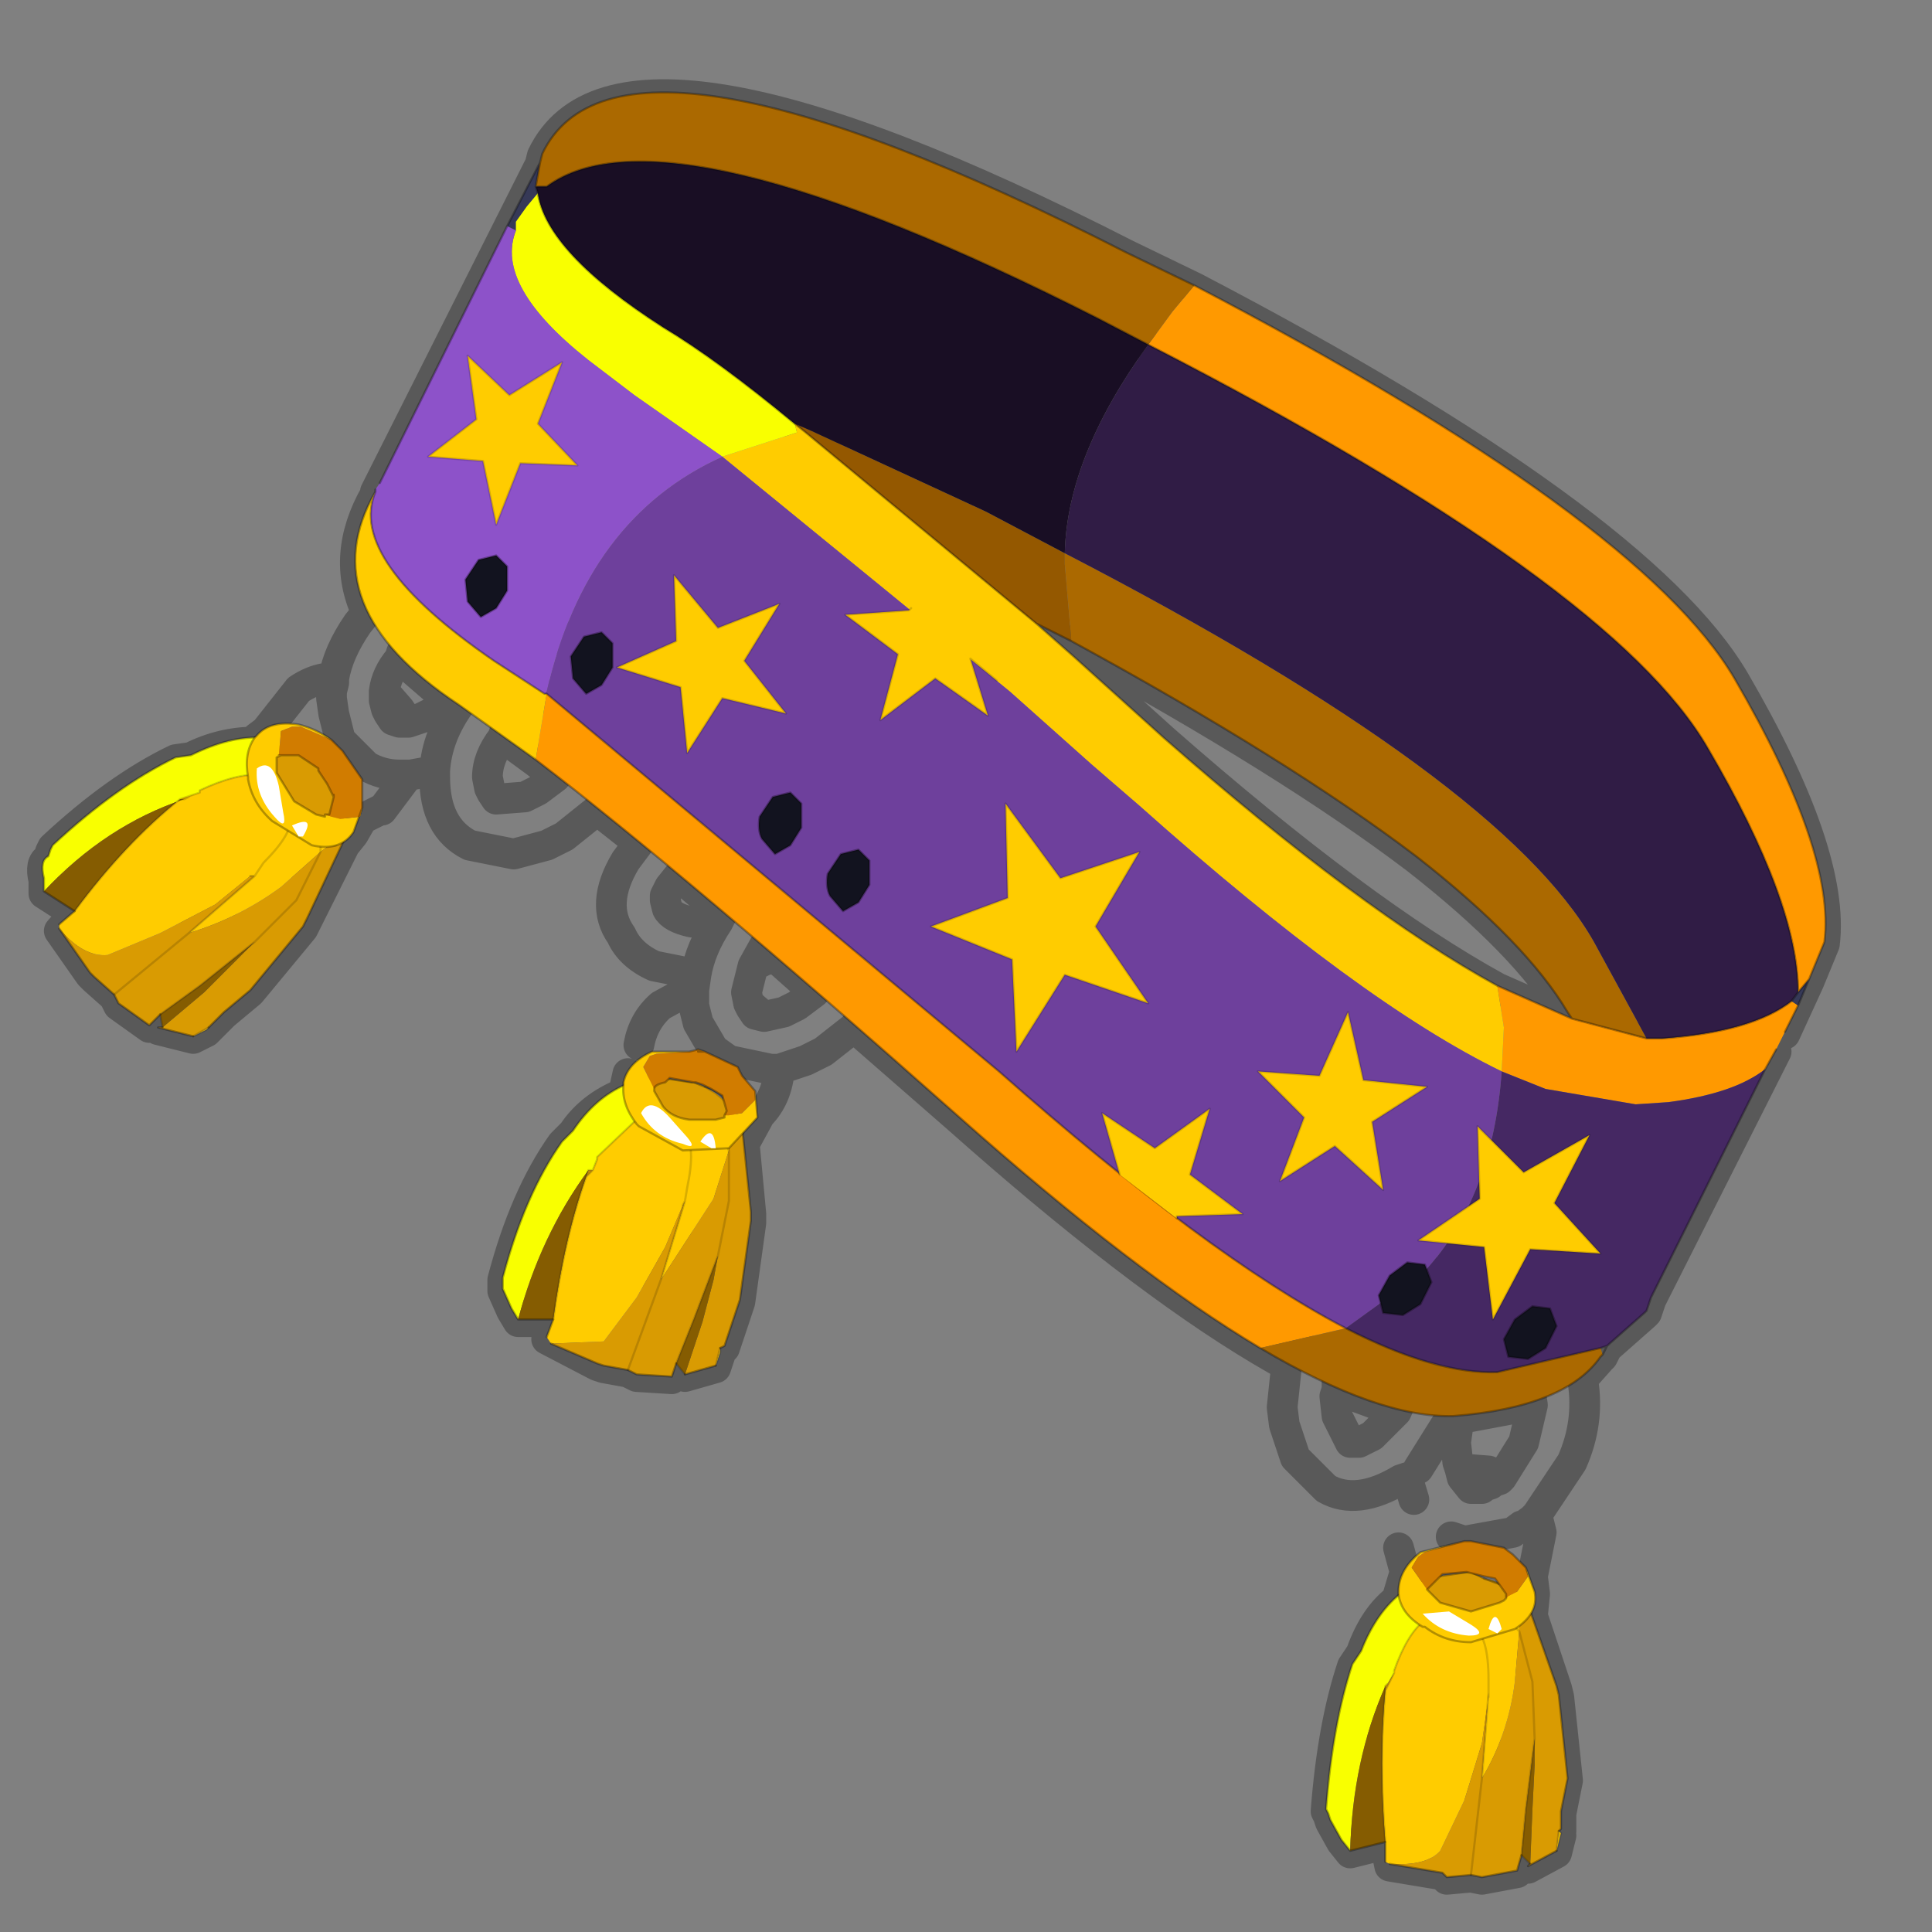 <?xml version="1.0" encoding="UTF-8" standalone="no"?>
<svg xmlns:xlink="http://www.w3.org/1999/xlink" height="440.0px" width="440.0px" xmlns="http://www.w3.org/2000/svg">
  <rect width="100%" height="100%" fill="#808080" stroke="none"/>
  <g transform="matrix(10.0, 0.0, 0.0, 10.0, 0.0, 0.0)">
    <use height="44.0" transform="matrix(1.0, 0.0, 0.0, 1.0, 0.0, 0.0)" width="44.0" xlink:href="#shape0"/>
    <use height="10.85" transform="matrix(0.8, 0.0, 0.0, 0.8, 3.533, 11.102)" width="10.75" xlink:href="#sprite0"/>
    <use height="1.4" transform="matrix(1.0, 0.0, 0.0, 1.0, 13.0, 14.4)" width="1.0" xlink:href="#shape3"/>
    <use height="10.85" transform="matrix(0.8, 0.0, 0.0, 0.8, 5.883, 12.902)" width="10.75" xlink:href="#sprite0"/>
    <use height="1.4" transform="matrix(1.0, 0.0, 0.0, 1.0, 17.3, 18.05)" width="1.0" xlink:href="#shape4"/>
    <use height="10.85" transform="matrix(0.8, 0.0, 0.0, 0.8, 10.233, 16.452)" width="11.2" xlink:href="#sprite1"/>
    <use height="1.4" transform="matrix(1.0, 0.0, 0.0, 1.0, 18.85, 19.35)" width="1.0" xlink:href="#shape6"/>
    <use height="10.85" transform="matrix(0.8, 0.0, 0.0, 0.8, 11.783, 17.802)" width="10.75" xlink:href="#sprite0"/>
    <use height="1.25" transform="matrix(1.0, 0.0, 0.0, 1.0, 34.25, 29.75)" width="1.2" xlink:href="#shape7"/>
    <use height="10.85" transform="matrix(-0.445, -0.664, -0.664, 0.445, 40.886, 35.424)" width="10.75" xlink:href="#sprite0"/>
    <use height="1.25" transform="matrix(1.0, 0.0, 0.0, 1.0, 31.4, 28.75)" width="1.2" xlink:href="#shape8"/>
    <use height="10.85" transform="matrix(-0.445, -0.664, -0.664, 0.445, 38.136, 34.374)" width="10.75" xlink:href="#sprite0"/>
    <use height="10.7" transform="matrix(0.057, -0.596, 0.596, 0.057, 12.693, 27.817)" width="9.6" xlink:href="#sprite2"/>
    <use height="10.7" transform="matrix(0.368, -0.47, 0.47, 0.368, 28.598, 36.313)" width="9.6" xlink:href="#sprite2"/>
    <use height="10.7" transform="matrix(0.112, -0.587, 0.587, 0.112, 4.013, 20.398)" width="9.6" xlink:href="#sprite2"/>
    <use height="21.95" transform="matrix(1.0, 0.0, 0.0, 1.0, 9.75, 8.1)" width="26.7" xlink:href="#shape11"/>
  </g>
  <defs>
    <g id="shape0" transform="matrix(1.0, 0.0, 0.0, 1.0, 0.0, 0.0)">
      <path d="M44.0 44.0 L0.0 44.0 0.0 0.0 44.0 0.0 44.0 44.0" fill="#43adca" fill-opacity="0.0" fill-rule="evenodd" stroke="none"/>
      <path d="M26.15 7.9 Q36.75 13.35 38.9 17.1 40.95 20.6 40.95 22.65 L41.2 22.35 41.55 21.5 Q41.8 19.45 39.5 15.5 37.35 11.85 27.2 6.55 L25.65 5.8 Q14.1 -0.1 12.35 3.55 L12.3 3.75 12.2 4.3 12.45 4.3 Q15.15 2.3 25.0 7.3 L26.15 7.9 M26.5 16.85 Q31.0 20.8 34.1 22.5 L35.8 23.25 35.7 23.1 Q34.75 21.5 32.25 19.55 29.35 17.35 24.4 14.65 L23.6 14.25 24.45 15.0 26.5 16.85 M40.65 23.55 L41.2 22.35 M35.8 23.25 L37.5 23.7 37.85 23.7 Q39.9 23.55 40.8 22.85 L40.95 22.65 M12.2 4.3 L12.25 4.45 Q12.45 5.8 15.1 7.5 16.35 8.25 18.1 9.7 L18.35 9.9 23.6 14.25 M12.3 3.75 L8.55 11.2 8.55 11.25 Q8.2 12.1 9.1 13.25 L9.6 12.95 9.65 12.9 11.0 12.75 11.3 12.7 11.55 12.95 11.6 13.1 Q12.15 13.55 12.15 14.45 L12.15 14.65 12.85 14.5 13.3 14.55 13.7 14.45 13.95 14.7 14.0 14.95 Q14.5 15.4 14.5 16.25 L14.3 17.3 15.65 18.4 Q16.55 17.9 17.45 18.0 L17.5 18.05 17.8 18.1 18.0 18.1 18.2 18.25 18.95 18.9 19.05 18.95 19.2 19.45 19.25 19.45 19.55 19.4 19.8 19.65 19.85 19.8 Q20.4 20.25 20.4 21.15 L20.2 22.2 22.75 24.45 25.5 26.8 26.15 27.3 26.8 27.8 29.85 29.85 30.65 29.1 Q31.35 28.6 32.05 28.8 L32.45 28.85 32.5 28.95 32.6 29.05 33.25 30.25 33.4 30.15 Q34.1 29.65 34.8 29.85 L34.9 29.8 35.3 29.85 35.45 30.25 35.9 31.0 36.45 30.75 36.6 30.7 37.45 29.95 37.5 29.9 37.6 29.6 40.45 23.95 M11.6 13.1 L11.4 12.95 11.35 12.9 11.0 12.75 M10.1 14.05 L10.75 13.95 10.75 14.0 10.95 14.45 10.95 14.75 10.95 14.9 10.55 15.5 10.55 15.55 10.3 15.85 10.2 15.95 9.9 16.2 9.6 16.35 9.3 16.45 9.1 16.45 8.95 16.4 8.85 16.25 8.8 16.15 8.75 15.95 8.75 15.9 8.75 15.75 Q8.8 15.35 9.1 15.0 L9.15 14.85 Q9.5 14.35 9.95 14.1 L10.1 14.05 M9.1 13.25 L8.35 13.95 8.15 14.2 Q7.7 14.85 7.6 15.45 L7.6 15.55 7.55 15.75 7.55 15.9 7.6 16.25 7.75 16.85 8.35 17.45 Q8.7 17.65 9.1 17.65 L9.3 17.65 9.35 17.65 9.9 17.55 Q9.95 16.75 10.5 16.0 11.1 15.1 11.95 14.75 L12.0 14.7 12.05 14.7 12.15 14.65 M8.55 11.25 Q7.75 12.65 8.35 13.95 M9.3 16.45 L9.1 16.15 8.75 15.75 M9.1 15.0 L10.2 15.95 M7.6 15.45 L7.4 15.45 Q7.1 15.5 6.8 15.7 L6.05 16.65 5.85 16.8 5.8 16.85 5.8 16.9 5.65 17.6 5.65 17.7 5.65 17.8 Q5.75 18.35 6.2 18.75 L6.55 19.05 7.1 19.3 7.35 19.35 7.4 19.35 7.55 19.35 7.65 19.3 7.85 19.25 8.05 19.0 8.25 18.65 8.2 18.65 7.9 18.75 7.85 18.75 7.45 18.7 7.15 18.6 6.8 18.4 6.4 18.0 M6.55 19.05 L6.0 19.7 5.8 20.0 4.3 21.3 2.6 22.7 2.7 22.9 3.4 23.4 3.65 23.15 4.55 22.5 5.8 21.5 6.75 20.55 7.3 19.45 7.35 19.35 M9.9 17.55 L9.9 17.7 Q9.9 18.85 10.7 19.25 L11.7 19.45 12.45 19.25 12.85 19.05 13.6 18.45 13.8 18.15 13.9 17.95 13.9 18.0 13.95 17.95 14.3 17.3 M8.25 18.65 L8.65 18.45 8.7 18.45 9.3 17.65 M5.8 16.9 Q5.05 16.9 4.35 17.25 L4.0 17.3 Q2.65 17.95 1.2 19.3 L1.15 19.4 1.1 19.55 Q0.9 19.65 1.0 20.05 L1.0 20.35 1.7 20.8 Q2.8 19.3 4.05 18.3 L4.1 18.25 4.3 18.2 4.55 18.1 4.55 18.05 5.65 17.7 M4.1 18.25 L4.15 18.3 4.2 18.25 4.3 18.2 M7.85 19.25 L7.0 20.95 6.9 21.15 5.7 22.6 5.1 23.1 4.8 23.4 4.75 23.45 4.7 23.5 4.4 23.65 3.6 23.45 3.7 23.45 3.65 23.15 M4.4 23.65 L4.75 23.45 M2.6 22.7 L2.15 22.3 2.05 22.2 1.35 21.2 1.7 20.8 M18.2 18.25 L17.8 18.1 M15.65 18.4 L15.6 18.4 Q14.9 18.7 14.55 19.2 L14.25 19.6 Q13.65 20.6 14.15 21.3 14.35 21.75 14.9 22.0 L15.65 22.15 15.85 22.2 Q15.95 21.6 16.35 21.0 L16.2 21.0 15.75 21.0 Q15.3 20.9 15.2 20.7 L15.15 20.5 15.15 20.4 15.25 20.2 15.45 19.95 16.1 19.5 16.7 19.25 17.3 19.2 17.4 19.2 Q17.7 19.25 17.9 19.45 L17.95 19.55 17.95 19.6 18.1 19.55 19.2 19.45 M17.95 19.6 L17.9 19.6 17.85 19.65 17.45 19.85 Q16.9 20.2 16.45 20.8 L16.4 20.9 16.35 21.0 M17.9 19.45 L17.65 19.5 Q17.45 19.45 17.4 19.2 M16.7 19.25 L17.45 19.85 M19.85 19.8 L19.65 19.65 19.6 19.6 19.25 19.45 M14.0 14.95 L13.75 14.75 13.7 14.7 13.3 14.55 M13.1 15.8 L13.3 16.25 13.3 16.5 13.3 16.55 12.9 17.3 12.9 17.35 12.65 17.65 12.65 17.7 12.25 18.0 11.95 18.15 11.3 18.2 11.2 18.05 11.15 17.95 11.1 17.7 Q11.1 17.25 11.45 16.8 L11.5 16.65 Q11.9 16.05 12.45 15.85 L13.1 15.75 13.1 15.8 M11.45 16.8 L12.2 17.35 12.65 17.7 M12.45 15.85 L13.3 16.5 M13.9 18.0 L13.9 18.05 13.8 18.15 M13.6 18.45 L14.55 19.2 M15.85 22.2 L15.8 22.55 15.8 22.65 15.8 22.9 15.9 23.3 16.25 23.9 16.6 24.15 17.55 24.35 17.6 24.35 17.75 24.35 18.35 24.15 18.75 23.95 19.45 23.4 19.7 23.05 19.8 22.85 19.8 22.9 19.85 22.85 20.2 22.2 M15.8 22.55 L15.6 22.6 15.05 22.9 Q14.65 23.25 14.55 23.8 M17.75 24.35 Q17.7 25.0 17.3 25.4 L17.25 25.5 16.95 26.05 17.1 27.65 17.1 27.85 16.85 29.65 16.6 30.4 16.5 30.7 16.4 30.75 16.4 30.85 16.3 31.15 15.6 31.35 15.4 31.1 15.3 31.4 14.5 31.35 14.3 31.25 13.75 31.15 13.6 31.1 12.45 30.5 12.6 30.1 11.8 30.1 11.65 29.85 11.45 29.4 11.45 29.2 11.45 29.15 Q11.95 27.25 12.8 26.05 L13.05 25.8 Q13.45 25.2 14.2 24.9 L14.3 24.45 M14.2 24.9 L14.45 25.55 14.5 25.65 14.55 25.7 15.55 26.25 15.75 26.3 16.6 26.2 16.95 26.05 M12.6 30.1 Q12.85 28.25 13.35 26.85 L13.4 26.7 13.5 26.7 13.6 26.45 13.6 26.4 14.45 25.55 M18.85 20.65 L19.0 20.65 19.0 20.7 19.2 21.15 19.2 21.35 19.2 21.45 18.8 22.2 18.8 22.25 18.55 22.55 18.55 22.6 18.15 22.9 17.85 23.05 17.4 23.15 17.2 23.1 17.1 22.95 17.05 22.85 17.0 22.6 17.15 22.0 17.4 21.55 Q17.8 20.95 18.35 20.75 L18.85 20.65 18.7 20.9 19.2 21.35 M19.8 22.9 L19.8 22.95 19.7 23.05 M17.15 22.0 L17.35 21.9 17.45 21.85 17.45 21.8 17.5 21.85 17.6 21.8 17.65 21.8 17.95 21.6 18.7 20.9 M17.5 21.85 L17.45 21.85 M17.4 23.15 L17.05 22.85 M15.4 25.65 L15.95 25.8 17.15 25.5 17.2 25.45 17.3 25.4 M18.55 22.6 L17.65 21.8 M15.45 19.95 L16.45 20.8 M9.95 14.1 L10.95 14.9 M16.6 26.2 L16.6 27.4 16.35 28.65 15.8 30.1 15.4 31.1 M16.3 31.15 L16.4 30.75 M14.3 31.25 L15.05 29.2 15.6 27.4 15.65 27.1 15.75 26.3 M35.9 31.0 L36.0 31.35 36.05 31.4 36.45 30.95 36.5 30.9 36.6 30.7 M32.05 28.8 L32.3 28.9 32.35 28.9 32.6 29.05 M33.25 30.25 L33.25 30.35 33.3 30.4 Q33.45 31.35 33.05 32.25 L32.3 33.45 M31.85 30.05 L31.55 30.0 31.3 30.1 31.05 30.3 30.95 30.45 32.15 31.0 32.1 30.6 31.85 30.05 31.8 30.0 31.75 30.0 31.55 30.0 M30.95 30.45 Q30.7 30.65 30.6 31.0 L30.55 31.0 30.45 31.45 30.45 31.65 31.8 32.15 31.95 31.8 32.15 31.0 M30.45 31.65 L30.4 31.8 30.45 32.25 30.75 32.85 30.95 32.85 31.05 32.8 31.25 32.7 31.8 32.15 M33.15 32.85 L33.2 33.3 33.25 33.45 33.9 33.5 34.15 33.6 34.2 33.65 34.7 32.85 34.9 32.0 33.3 32.3 33.2 32.5 33.15 32.85 M34.9 32.0 L34.85 31.65 34.7 31.25 34.1 31.3 33.85 31.3 33.8 31.35 Q33.5 31.6 33.35 32.05 L33.3 32.05 33.3 32.3 M34.8 29.85 L35.05 29.95 35.1 29.95 35.45 30.25 M34.7 31.25 L34.55 31.05 34.5 31.05 34.05 31.15 33.85 31.3 M36.05 31.4 L36.05 31.45 Q36.2 32.4 35.8 33.3 L35.0 34.5 35.1 34.9 34.9 35.9 34.95 36.3 34.9 36.8 35.45 38.45 35.5 38.65 35.7 40.55 35.55 41.3 35.55 41.7 35.5 41.75 35.55 41.8 35.45 42.2 34.8 42.55 34.85 42.5 34.65 42.3 34.55 42.65 33.75 42.8 33.5 42.75 32.95 42.8 32.85 42.7 31.65 42.5 31.55 42.0 30.75 42.2 30.55 41.95 30.3 41.5 30.25 41.35 30.2 41.25 Q30.35 39.3 30.8 37.95 L31.0 37.65 Q31.3 36.8 31.85 36.4 L31.85 36.35 31.85 36.3 32.0 35.8 31.85 35.25 M33.25 33.45 L33.3 33.65 33.5 33.9 33.7 33.9 33.75 33.9 33.8 33.85 33.95 33.8 34.0 33.75 34.15 33.7 34.2 33.65 M35.0 34.5 L34.9 34.6 34.7 34.75 34.65 34.75 34.45 34.9 33.35 35.1 33.05 35.0 M32.2 34.15 L32.05 33.65 31.9 33.7 Q30.9 34.3 30.2 33.9 L29.5 33.2 29.25 32.45 29.2 32.05 29.3 31.1 28.7 30.75 Q25.85 29.05 21.8 25.45 L19.45 23.4 M32.0 35.8 L32.45 36.4 33.5 36.75 33.6 36.75 33.7 36.7 34.05 36.65 34.65 36.25 34.75 36.1 34.8 36.05 34.9 35.9 M31.85 36.4 L32.35 37.05 32.4 37.1 32.45 37.1 Q32.9 37.45 33.5 37.45 L33.8 37.45 34.5 37.15 34.55 37.15 34.6 37.1 34.9 36.8 M32.35 37.05 Q32.0 37.4 31.75 38.1 L31.75 38.15 31.6 38.55 31.55 38.55 Q31.4 40.15 31.55 42.0 M34.55 37.15 L34.6 37.2 34.9 38.35 34.95 39.65 34.75 41.25 34.65 42.3 M33.8 37.45 L33.9 38.3 33.9 38.6 33.9 38.7 33.75 40.55 33.5 42.75 M34.05 36.65 L33.5 36.75 M29.3 31.1 L29.4 30.7 29.45 30.65 29.45 30.6 29.5 30.55 29.45 30.5 29.85 29.85 M29.4 30.7 L29.5 30.65 29.5 30.55 M35.45 42.2 L35.5 41.75 M13.5 26.7 L13.35 26.85" fill="none" stroke="#000000" stroke-linecap="round" stroke-linejoin="round" stroke-opacity="0.302" stroke-width="0.7"/>
      <path d="M32.45 36.9 L33.35 37.05 33.55 37.05 34.2 37.0 34.35 36.95 34.45 37.0 34.6 36.9 34.6 37.15 34.45 37.0 34.6 37.15 34.5 38.3 Q34.35 39.5 33.75 40.5 L33.9 38.55 33.9 38.65 33.75 39.7 33.35 41.0 32.8 42.15 Q32.5 42.5 31.65 42.45 L31.55 42.4 31.55 41.95 Q31.4 40.1 31.55 38.5 L31.75 38.1 31.75 38.05 Q32.05 37.2 32.45 36.9 M34.8 36.55 L34.6 36.4 34.35 36.2 34.65 36.3 34.8 36.5 34.8 36.55 M32.2 36.1 L32.0 36.3 31.95 36.25 32.05 36.15 32.2 36.1 M35.5 41.7 L35.55 41.75 35.45 42.15 35.5 41.7 M33.9 38.55 L33.9 38.25 Q33.9 37.25 33.55 37.05 33.9 37.25 33.9 38.25 L33.9 38.55" fill="#ffcc00" fill-rule="evenodd" stroke="none"/>
      <path d="M32.0 36.3 L32.1 36.5 32.4 36.8 32.45 36.9 Q32.05 37.2 31.75 38.05 L31.75 38.1 31.6 38.35 31.55 38.4 Q30.8 40.1 30.75 42.15 L30.55 41.9 30.3 41.45 30.25 41.3 30.2 41.2 Q30.35 39.25 30.8 37.9 L31.0 37.6 Q31.35 36.7 31.95 36.25 L32.0 36.3" fill="#f9ff00" fill-rule="evenodd" stroke="none"/>
      <path d="M32.45 36.9 L32.4 36.8 32.1 36.5 32.0 36.3 32.2 36.1 32.35 36.0 32.4 36.0 32.4 35.95 33.45 35.8 33.5 35.8 33.8 35.95 34.0 36.0 34.35 36.15 34.35 36.2 34.6 36.4 34.8 36.55 34.75 36.75 34.6 36.9 34.75 36.75 34.8 36.55 35.45 38.4 35.5 38.6 35.7 40.5 35.55 41.25 35.55 41.65 35.5 41.7 35.45 42.15 34.8 42.5 34.85 42.45 34.9 41.2 34.95 40.2 34.95 39.6 34.9 38.3 34.6 37.15 34.9 38.3 34.95 39.6 34.75 41.2 34.65 42.25 34.55 42.6 33.75 42.75 33.5 42.7 32.95 42.75 32.85 42.65 31.65 42.45 Q32.5 42.5 32.8 42.15 L33.35 41.0 33.75 39.7 33.9 38.65 33.9 38.55 33.75 40.5 33.5 42.7 33.75 40.5 Q34.35 39.5 34.5 38.3 L34.6 37.15 34.6 36.9 34.45 37.0 34.35 36.95 34.2 37.0 33.55 37.05 33.35 37.05 32.45 36.9 M31.55 38.4 L31.6 38.35 31.75 38.1 31.55 38.5 31.55 38.4" fill="#d99b02" fill-rule="evenodd" stroke="none"/>
      <path d="M30.75 42.15 Q30.8 40.1 31.55 38.4 L31.55 38.5 Q31.4 40.1 31.55 41.95 L30.75 42.15 M34.85 42.45 L34.65 42.25 34.75 41.2 34.95 39.6 34.95 40.2 34.9 41.2 34.85 42.45" fill="#855c01" fill-rule="evenodd" stroke="none"/>
      <path d="M32.0 36.3 L32.1 36.5 32.4 36.8 32.45 36.9 33.35 37.05 33.55 37.05 34.2 37.0 34.35 36.95 34.45 37.0 34.6 36.9 34.75 36.75 34.8 36.55 34.6 36.4 34.35 36.2 34.35 36.15 34.0 36.0 33.8 35.95 M32.2 36.1 L32.0 36.3 M31.55 38.4 L31.6 38.35 M31.75 38.1 L31.75 38.05 Q32.05 37.2 32.45 36.9 M32.2 36.1 L32.05 36.15 31.95 36.25 M34.35 36.2 L34.65 36.3 34.8 36.5 34.8 36.55 M35.5 41.7 L35.55 41.75 35.45 42.15 35.5 41.7 M34.85 42.45 L34.65 42.25 34.75 41.2 34.95 39.6 M34.45 37.0 L34.6 37.15 34.9 38.3 34.95 39.6 M33.75 40.5 L33.9 38.55 33.9 38.65 M33.55 37.05 Q33.9 37.25 33.9 38.25 L33.9 38.55 M33.5 42.7 L33.75 40.5 M31.75 38.1 L31.55 38.5 Q31.4 40.1 31.55 41.95 M31.55 38.5 L31.55 38.4" fill="none" stroke="#000000" stroke-linecap="round" stroke-linejoin="round" stroke-opacity="0.153" stroke-width="0.05"/>
      <path d="M33.8 35.95 L33.5 35.8 33.45 35.8 32.4 35.95 32.4 36.0 32.35 36.0 32.2 36.1 M31.95 36.25 Q31.35 36.7 31.0 37.6 L30.8 37.9 Q30.35 39.25 30.2 41.2 L30.25 41.3 30.3 41.45 30.55 41.9 30.75 42.15 M34.8 36.55 L35.45 38.4 35.5 38.6 35.7 40.5 35.55 41.25 35.55 41.65 35.5 41.7 M35.45 42.15 L34.8 42.5 34.85 42.45 M34.65 42.25 L34.55 42.6 33.75 42.75 33.5 42.7 32.95 42.75 32.85 42.65 31.65 42.45 M31.55 42.4 L31.55 41.95 30.75 42.15 M34.35 36.15 L33.8 35.95" fill="none" stroke="#000000" stroke-linecap="round" stroke-linejoin="round" stroke-opacity="0.302" stroke-width="0.05"/>
      <path d="M33.15 35.15 L32.45 35.35 32.3 35.45 32.15 35.7 32.5 36.2 32.8 36.5 33.5 36.7 34.15 36.5 34.25 36.45 34.3 36.4 34.35 36.35 34.55 36.25 34.8 35.9 34.75 35.7 34.95 36.25 Q35.05 36.75 34.5 37.1 L33.5 37.4 Q32.9 37.4 32.45 37.05 L32.4 37.05 Q31.9 36.75 31.85 36.3 L31.85 36.25 Q31.85 35.75 32.35 35.35 L33.15 35.15 M32.55 36.15 L32.5 36.2 32.55 36.15 M34.05 35.95 L33.8 35.9 34.05 35.95" fill="#ffcc00" fill-rule="evenodd" stroke="none"/>
      <path d="M32.5 36.2 L32.15 35.7 32.3 35.45 32.45 35.35 33.15 35.15 33.35 35.1 33.5 35.1 34.25 35.25 34.45 35.4 34.75 35.7 34.8 35.9 34.55 36.25 34.35 36.35 34.3 36.4 34.3 36.3 34.05 35.95 33.8 35.9 33.6 35.85 33.4 35.8 32.85 35.85 32.75 35.95 32.55 36.15 32.5 36.2" fill="#d17c00" fill-rule="evenodd" stroke="none"/>
      <path d="M33.15 35.15 L32.35 35.35 Q31.85 35.75 31.85 36.25 L31.85 36.3 Q31.9 36.75 32.4 37.05 L32.45 37.05 Q32.9 37.4 33.5 37.4 L34.5 37.1 Q35.05 36.75 34.95 36.25 L34.75 35.7 M34.3 36.4 L34.25 36.45 34.15 36.5 33.5 36.7 32.8 36.5 32.5 36.2 32.55 36.15 32.5 36.2 M33.5 35.1 L34.25 35.25 34.45 35.4 34.75 35.7 M34.05 35.95 L33.8 35.9 33.6 35.85 33.4 35.8 32.85 35.85 32.75 35.95 32.55 36.15 M33.5 35.1 L33.35 35.1 33.15 35.15 M33.5 35.1 L33.4 35.1 33.35 35.1 M34.05 35.95 L34.3 36.3 34.3 36.4" fill="none" stroke="#000000" stroke-linecap="round" stroke-linejoin="round" stroke-opacity="0.302" stroke-width="0.05"/>
      <path d="M33.5 37.0 Q33.9 37.25 33.45 37.25 32.8 37.2 32.4 36.75 L33.0 36.7 33.5 37.0" fill="#ffffff" fill-rule="evenodd" stroke="none"/>
      <path d="M33.9 37.1 Q34.05 36.55 34.2 37.1 L34.1 37.2 33.9 37.1" fill="#ffffff" fill-rule="evenodd" stroke="none"/>
      <path d="M14.5 24.65 Q14.35 24.65 14.3 24.75 L14.25 24.7 14.35 24.65 14.5 24.65 M14.6 25.4 Q14.9 25.65 15.35 25.75 L15.6 25.85 16.25 25.95 16.35 25.95 16.5 26.0 16.6 25.95 16.6 26.2 16.5 26.0 16.6 26.2 16.25 27.3 15.05 29.15 15.6 27.35 15.55 27.45 15.15 28.4 14.5 29.55 13.75 30.55 12.55 30.6 12.45 30.45 12.6 30.05 Q12.85 28.2 13.35 26.8 L13.5 26.65 13.6 26.4 13.6 26.35 14.6 25.4 M16.9 25.65 L16.75 25.4 16.6 25.2 16.8 25.4 16.9 25.6 16.9 25.65 M16.4 30.7 L16.4 30.8 16.3 31.1 16.4 30.7 M15.6 27.35 L15.65 27.05 Q15.85 26.1 15.6 25.85 15.85 26.1 15.65 27.05 L15.6 27.35" fill="#ffcc00" fill-rule="evenodd" stroke="none"/>
      <path d="M14.3 24.75 L14.35 24.95 Q14.25 25.15 14.55 25.35 L14.6 25.4 13.6 26.35 13.6 26.4 13.5 26.65 13.4 26.65 Q12.3 28.15 11.8 30.05 L11.65 29.8 11.45 29.35 11.45 29.15 11.45 29.1 Q11.95 27.2 12.8 26.0 L13.05 25.75 Q13.55 25.0 14.25 24.7 L14.3 24.75" fill="#f9ff00" fill-rule="evenodd" stroke="none"/>
      <path d="M16.05 24.75 L16.3 24.9 16.6 25.15 16.6 25.2 16.75 25.4 16.9 25.65 17.1 27.6 17.1 27.8 16.85 29.6 16.6 30.35 16.5 30.65 16.4 30.7 16.3 31.1 15.6 31.3 16.0 30.1 16.25 29.15 16.35 28.6 16.6 27.35 16.6 26.2 16.6 27.35 16.35 28.6 15.8 30.05 15.4 31.05 15.3 31.35 14.5 31.3 14.3 31.2 13.75 31.1 13.6 31.05 12.55 30.6 13.75 30.55 14.5 29.55 15.15 28.4 15.55 27.45 15.6 27.35 15.05 29.15 16.25 27.3 16.6 26.2 16.6 25.95 16.5 26.0 16.35 25.95 16.25 25.95 15.6 25.85 15.35 25.75 Q14.9 25.65 14.6 25.4 L14.55 25.35 Q14.25 25.15 14.35 24.95 L14.3 24.75 Q14.35 24.65 14.5 24.65 L14.65 24.6 14.75 24.6 14.75 24.5 15.75 24.65 15.8 24.65 16.05 24.75 M16.9 25.65 L16.8 25.85 16.6 25.95 16.8 25.85 16.9 25.65 M13.5 26.65 L13.35 26.8 13.4 26.65 13.5 26.65 M15.05 29.15 L14.3 31.2 15.05 29.15" fill="#d99b02" fill-rule="evenodd" stroke="none"/>
      <path d="M15.6 31.3 L15.4 31.05 15.8 30.05 16.35 28.6 16.25 29.15 16.0 30.1 15.6 31.3 M12.6 30.05 L11.8 30.05 Q12.3 28.15 13.4 26.65 L13.35 26.8 Q12.85 28.2 12.6 30.05" fill="#855c01" fill-rule="evenodd" stroke="none"/>
      <path d="M16.6 25.2 L16.6 25.15 16.3 24.9 16.05 24.75 M14.5 24.65 Q14.35 24.65 14.3 24.75 L14.35 24.95 Q14.25 25.15 14.55 25.35 L14.6 25.4 Q14.9 25.65 15.35 25.75 L15.6 25.85 16.25 25.95 16.35 25.95 16.5 26.0 16.6 25.95 16.8 25.85 16.9 25.65 16.75 25.4 16.6 25.2 16.8 25.4 16.9 25.6 16.9 25.65 M16.4 30.7 L16.4 30.8 16.3 31.1 16.4 30.7 M15.6 31.3 L15.4 31.05 15.8 30.05 16.35 28.6 M14.25 24.7 L14.35 24.65 14.5 24.65 M16.6 26.2 L16.6 27.35 16.35 28.6 M16.6 26.2 L16.5 26.0 M15.6 25.85 Q15.85 26.1 15.65 27.05 L15.6 27.35 15.05 29.15 M15.6 27.35 L15.55 27.45 M13.5 26.65 L13.35 26.8 Q12.85 28.2 12.6 30.05 M13.35 26.8 L13.4 26.65 13.5 26.65 13.6 26.4 13.6 26.35 14.6 25.4 M14.3 31.2 L15.05 29.15" fill="none" stroke="#000000" stroke-linecap="round" stroke-linejoin="round" stroke-opacity="0.153" stroke-width="0.05"/>
      <path d="M16.05 24.75 L15.8 24.65 15.75 24.65 14.75 24.5 14.75 24.6 14.65 24.6 14.5 24.65 M16.9 25.65 L17.1 27.6 17.1 27.8 16.85 29.6 16.6 30.35 16.5 30.65 16.4 30.7 M16.3 31.1 L15.6 31.3 M15.4 31.05 L15.3 31.35 14.5 31.3 14.3 31.2 13.75 31.1 13.6 31.05 12.55 30.6 M12.45 30.45 L12.6 30.05 11.8 30.05 11.65 29.8 11.45 29.35 11.45 29.15 11.45 29.1 Q11.95 27.2 12.8 26.0 L13.05 25.75 Q13.55 25.0 14.25 24.7 M16.6 25.15 Q16.4 24.85 16.05 24.75" fill="none" stroke="#000000" stroke-linecap="round" stroke-linejoin="round" stroke-opacity="0.302" stroke-width="0.05"/>
      <path d="M15.7 23.95 L14.95 24.0 14.8 24.05 14.65 24.3 14.9 24.8 14.9 24.85 15.1 25.2 Q15.3 25.45 15.7 25.5 L16.3 25.5 16.5 25.45 16.5 25.4 16.6 25.4 16.9 25.35 17.2 25.05 17.2 24.85 17.25 25.45 16.6 26.15 15.55 26.2 14.55 25.65 14.5 25.6 Q14.15 25.15 14.2 24.7 L14.2 24.65 Q14.3 24.2 14.85 23.95 L15.7 23.95 M16.2 24.8 L16.45 24.95 16.2 24.8" fill="#ffcc00" fill-rule="evenodd" stroke="none"/>
      <path d="M14.9 24.8 L14.65 24.3 14.8 24.05 14.95 24.0 15.7 23.95 15.9 23.9 16.05 23.95 16.8 24.3 16.9 24.5 17.2 24.85 17.2 25.05 16.9 25.35 16.6 25.4 16.5 25.4 16.55 25.3 16.45 24.95 16.2 24.8 16.0 24.7 15.85 24.65 15.8 24.65 15.25 24.55 15.15 24.65 Q14.9 24.7 14.9 24.8" fill="#d17c00" fill-rule="evenodd" stroke="none"/>
      <path d="M15.7 23.95 L14.85 23.95 Q14.3 24.2 14.2 24.65 L14.2 24.7 Q14.15 25.15 14.5 25.6 L14.55 25.65 15.55 26.2 16.6 26.15 17.25 25.45 17.2 24.85 M16.5 25.4 L16.5 25.45 16.3 25.5 15.7 25.5 Q15.3 25.45 15.1 25.2 L14.9 24.85 14.9 24.8 Q14.9 24.7 15.15 24.65 L15.25 24.55 15.8 24.65 15.85 24.65 16.0 24.7 16.2 24.8 M16.45 24.95 L16.2 24.8 M16.05 23.95 L16.8 24.3 16.9 24.5 17.2 24.85 M16.05 23.95 L15.9 23.9 15.7 23.95 M16.05 23.95 L15.95 23.95 15.9 23.95 15.9 23.9 M16.45 24.95 L16.55 25.3 16.5 25.4" fill="none" stroke="#000000" stroke-linecap="round" stroke-linejoin="round" stroke-opacity="0.302" stroke-width="0.05"/>
      <path d="M15.65 25.9 Q15.9 26.2 15.55 26.05 14.9 25.9 14.6 25.35 14.8 24.95 15.25 25.45 L15.65 25.9" fill="#ffffff" fill-rule="evenodd" stroke="none"/>
      <path d="M15.95 26.0 Q16.25 25.55 16.3 26.15 L16.2 26.15 15.95 26.0" fill="#ffffff" fill-rule="evenodd" stroke="none"/>
      <path d="M6.3 16.95 L6.05 16.9 6.0 16.8 6.15 16.9 6.3 16.95 M5.95 17.65 L6.4 18.45 6.6 18.6 7.1 19.05 7.25 19.1 7.3 19.2 7.5 19.25 7.3 19.4 7.3 19.2 7.3 19.4 6.4 20.2 Q5.45 20.9 4.3 21.25 L5.8 19.95 5.7 19.95 4.9 20.6 3.65 21.25 2.45 21.75 Q1.9 21.8 1.35 21.15 L1.35 21.05 1.7 20.75 Q2.85 19.2 4.1 18.2 L4.55 18.05 4.55 18.0 Q5.4 17.6 5.95 17.65 M7.85 19.1 L7.8 18.8 7.85 18.55 7.9 18.8 7.9 19.05 7.85 19.1 M4.75 23.4 L4.7 23.45 4.4 23.6 4.75 23.4 M5.8 19.95 L6.0 19.65 Q6.7 18.95 6.6 18.6 6.7 18.95 6.0 19.65 L5.8 19.95" fill="#ffcc00" fill-rule="evenodd" stroke="none"/>
      <path d="M6.05 16.9 L5.95 17.15 Q5.75 17.25 5.95 17.6 L5.95 17.65 Q5.4 17.6 4.55 18.0 L4.55 18.05 4.3 18.15 4.2 18.2 Q2.4 18.8 1.0 20.3 L1.0 20.0 Q0.9 19.6 1.1 19.5 L1.15 19.35 1.2 19.25 Q2.65 17.9 4.0 17.25 L4.35 17.2 Q5.25 16.75 6.0 16.8 L6.05 16.9" fill="#f9ff00" fill-rule="evenodd" stroke="none"/>
      <path d="M6.3 16.95 L6.4 17.0 6.45 17.0 6.55 17.0 Q7.05 17.15 7.4 17.65 L7.45 17.65 7.55 17.9 7.7 18.1 7.85 18.5 7.85 18.55 7.8 18.8 7.85 19.1 7.0 20.9 6.9 21.1 5.7 22.55 5.1 23.05 4.8 23.35 4.75 23.4 4.4 23.6 3.6 23.4 3.7 23.4 4.65 22.6 5.35 21.9 5.8 21.45 6.75 20.5 7.3 19.4 6.75 20.5 5.8 21.45 4.55 22.45 3.65 23.1 3.4 23.35 2.7 22.85 2.6 22.65 2.15 22.25 2.05 22.15 1.35 21.15 Q1.9 21.8 2.45 21.75 L3.65 21.25 4.9 20.6 5.7 19.95 5.8 19.95 4.3 21.25 2.6 22.65 4.3 21.25 Q5.45 20.9 6.4 20.2 L7.3 19.4 7.5 19.25 7.3 19.2 7.25 19.1 7.1 19.05 6.6 18.6 6.4 18.45 5.95 17.65 5.95 17.6 Q5.75 17.25 5.95 17.15 L6.05 16.9 6.3 16.95 M7.85 19.1 Q7.7 19.15 7.65 19.25 L7.5 19.25 7.65 19.25 Q7.7 19.15 7.85 19.1 M4.55 18.05 L4.1 18.2 4.2 18.2 4.3 18.15 4.55 18.05" fill="#d99b02" fill-rule="evenodd" stroke="none"/>
      <path d="M3.7 23.4 L3.65 23.1 4.55 22.45 5.8 21.45 5.35 21.9 4.65 22.6 3.7 23.4 M1.7 20.75 L1.0 20.3 Q2.4 18.8 4.2 18.2 L4.1 18.2 Q2.85 19.2 1.7 20.75" fill="#855c01" fill-rule="evenodd" stroke="none"/>
      <path d="M6.3 16.95 L6.05 16.9 5.95 17.15 Q5.75 17.25 5.95 17.6 L5.95 17.65 6.4 18.45 6.6 18.6 7.1 19.05 7.25 19.1 7.3 19.2 7.5 19.25 7.65 19.25 Q7.7 19.15 7.85 19.1 L7.8 18.8 7.85 18.55 7.85 18.5 7.7 18.1 7.55 17.9 M6.3 16.95 L6.15 16.9 6.0 16.8 M7.85 18.55 L7.9 18.8 7.9 19.05 7.85 19.1 M4.75 23.4 L4.7 23.45 4.4 23.6 4.75 23.4 M3.7 23.4 L3.65 23.1 4.55 22.45 5.8 21.45 M7.3 19.2 L7.3 19.4 6.75 20.5 5.8 21.45 M4.3 21.25 L5.8 19.95 5.7 19.95 M6.6 18.6 Q6.7 18.95 6.0 19.65 L5.8 19.95 M2.6 22.65 L4.3 21.25 M4.55 18.05 L4.1 18.2 Q2.85 19.2 1.7 20.75 M4.1 18.2 L4.2 18.2 4.3 18.15 M4.55 18.05 L4.55 18.0 Q5.4 17.6 5.95 17.65" fill="none" stroke="#000000" stroke-linecap="round" stroke-linejoin="round" stroke-opacity="0.153" stroke-width="0.05"/>
      <path d="M7.55 17.9 L7.45 17.65 7.4 17.65 Q7.05 17.15 6.55 17.0 L6.45 17.0 6.4 17.0 6.3 16.95 M7.55 17.9 L7.85 18.5 M7.85 19.1 L7.0 20.9 6.9 21.1 5.7 22.55 5.1 23.05 4.8 23.35 4.75 23.4 M4.4 23.6 L3.6 23.4 3.7 23.4 M3.65 23.1 L3.4 23.35 2.7 22.85 2.6 22.65 2.15 22.25 2.05 22.15 1.35 21.15 M1.35 21.05 L1.7 20.75 1.0 20.3 1.0 20.0 Q0.9 19.6 1.1 19.5 L1.15 19.35 1.2 19.25 Q2.65 17.9 4.0 17.25 L4.35 17.2 Q5.25 16.75 6.0 16.8" fill="none" stroke="#000000" stroke-linecap="round" stroke-linejoin="round" stroke-opacity="0.302" stroke-width="0.05"/>
      <path d="M7.55 16.85 L6.85 16.55 6.65 16.55 6.4 16.65 6.35 17.2 6.4 17.2 6.3 17.25 6.3 17.6 6.7 18.25 7.2 18.55 7.4 18.6 7.4 18.55 7.55 18.6 7.75 18.65 8.2 18.6 8.25 18.4 8.05 18.95 Q7.75 19.4 7.1 19.25 L6.2 18.7 Q5.75 18.3 5.65 17.75 L5.65 17.7 Q5.55 17.15 5.8 16.8 L5.85 16.75 Q6.15 16.4 6.8 16.5 7.2 16.6 7.55 16.85 M7.45 17.85 L7.6 18.15 7.6 18.1 7.45 17.85" fill="#ffcc00" fill-rule="evenodd" stroke="none"/>
      <path d="M6.35 17.2 L6.4 16.65 6.65 16.55 6.85 16.55 7.55 16.85 7.7 17.0 7.8 17.1 8.25 17.75 8.25 18.0 8.25 18.4 8.2 18.6 7.75 18.65 7.55 18.6 7.4 18.55 7.5 18.55 7.6 18.15 7.45 17.85 7.35 17.7 7.25 17.55 7.25 17.5 6.8 17.2 6.65 17.2 6.4 17.2 6.35 17.2" fill="#d17c00" fill-rule="evenodd" stroke="none"/>
      <path d="M7.55 16.85 Q7.2 16.6 6.8 16.5 6.15 16.4 5.85 16.75 L5.8 16.8 Q5.55 17.15 5.65 17.7 L5.65 17.75 Q5.75 18.3 6.2 18.7 L7.1 19.25 Q7.75 19.4 8.05 18.95 L8.25 18.4 M7.4 18.55 L7.4 18.6 7.2 18.55 6.7 18.25 6.3 17.6 6.3 17.25 6.4 17.2 6.35 17.2 M7.8 17.1 L8.25 17.75 8.25 18.0 8.25 18.4 M7.6 18.15 L7.45 17.85 M7.6 18.1 L7.6 18.15 7.5 18.55 7.4 18.55 M7.8 17.1 L7.7 17.0 7.55 16.85 M7.8 17.1 L7.75 17.05 7.7 17.0 M6.4 17.2 L6.65 17.2 6.8 17.2 7.25 17.5 7.25 17.55 7.35 17.7 7.45 17.85" fill="none" stroke="#000000" stroke-linecap="round" stroke-linejoin="round" stroke-opacity="0.302" stroke-width="0.05"/>
      <path d="M6.45 18.5 Q6.55 18.95 6.25 18.6 5.8 18.1 5.85 17.5 6.2 17.25 6.35 17.9 L6.45 18.5" fill="#ffffff" fill-rule="evenodd" stroke="none"/>
      <path d="M6.65 18.8 Q7.2 18.55 6.9 19.05 L6.8 19.05 6.65 18.8" fill="#ffffff" fill-rule="evenodd" stroke="none"/>
      <path d="M27.2 6.5 Q37.35 11.8 39.5 15.45 41.8 19.4 41.55 21.45 L41.2 22.3 40.95 22.6 Q40.95 20.55 38.9 17.05 36.75 13.3 26.15 7.85 L26.7 7.1 27.2 6.5 M40.95 22.9 L40.65 23.5 40.45 23.9 40.2 24.35 Q39.5 24.9 38.0 25.1 L37.25 25.15 35.2 24.8 34.2 24.4 34.25 23.4 34.1 22.45 35.8 23.2 37.5 23.65 37.85 23.65 Q39.9 23.5 40.8 22.8 L40.95 22.9 M28.7 30.7 Q25.85 29.0 21.8 25.4 15.6 19.9 12.2 17.3 L12.45 15.8 22.75 24.4 Q27.5 28.6 30.65 30.25 L28.7 30.7" fill="#ff9900" fill-rule="evenodd" stroke="none"/>
      <path d="M40.95 22.6 L41.2 22.3 40.95 22.9 40.8 22.8 40.95 22.6 M11.55 5.15 L12.3 3.7 12.2 4.25 12.25 4.4 12.0 4.7 11.75 5.05 11.75 5.25 11.55 5.15 M12.4 15.8 L12.45 15.8 12.4 15.8" fill="#363957" fill-rule="evenodd" stroke="none"/>
      <path d="M27.2 6.5 L26.7 7.1 26.15 7.85 25.0 7.25 Q15.15 2.25 12.45 4.25 L12.2 4.25 12.3 3.7 12.35 3.5 Q14.1 -0.15 25.65 5.75 L27.2 6.5 M36.5 30.85 L36.45 30.9 Q35.65 32.05 33.1 32.25 31.4 32.3 28.7 30.7 L30.65 30.25 Q32.7 31.3 34.1 31.25 L36.45 30.7 36.5 30.85 M37.5 23.65 L35.8 23.2 35.7 23.05 Q34.75 21.45 32.25 19.5 29.35 17.3 24.4 14.6 L24.25 12.85 24.25 12.6 Q34.2 17.75 36.3 21.45 L37.5 23.65" fill="#ab6900" fill-rule="evenodd" stroke="none"/>
      <path d="M12.2 17.3 L10.45 16.05 Q7.05 13.8 8.55 11.2 7.9 12.75 11.25 15.05 L12.4 15.8 12.45 15.8 12.2 17.3 M34.1 22.45 L34.25 23.4 34.2 24.4 Q31.0 22.85 25.95 18.35 L24.85 17.4 23.0 15.75 16.45 10.4 18.15 9.85 18.1 9.65 18.35 9.85 23.6 14.2 24.45 14.95 26.5 16.8 Q31.0 20.75 34.1 22.45" fill="#ffcc00" fill-rule="evenodd" stroke="none"/>
      <path d="M24.4 14.6 L23.6 14.2 18.35 9.85 18.1 9.65 18.45 9.8 22.45 11.65 24.25 12.6 24.25 12.85 24.4 14.6" fill="#945800" fill-rule="evenodd" stroke="none"/>
      <path d="M18.1 9.65 L18.15 9.85 16.45 10.4 14.45 9.0 13.4 8.2 Q11.25 6.5 11.75 5.25 L11.75 5.05 12.0 4.7 12.25 4.4 Q12.45 5.75 15.1 7.45 16.35 8.2 18.1 9.65" fill="#f9ff00" fill-rule="evenodd" stroke="none"/>
      <path d="M16.45 10.4 L23.0 15.75 24.85 17.4 25.95 18.35 Q31.0 22.85 34.2 24.4 34.0 27.25 32.45 28.95 L30.65 30.25 Q27.5 28.6 22.75 24.4 L12.45 15.8 12.4 15.8 12.45 15.75 Q13.35 11.8 16.45 10.4" fill="#6e409c" fill-rule="evenodd" stroke="none"/>
      <path d="M8.55 11.2 L8.55 11.15 8.65 11.0 11.55 5.15 11.75 5.25 Q11.25 6.5 13.4 8.2 L14.45 9.0 16.45 10.4 Q13.35 11.8 12.45 15.75 L12.4 15.8 11.25 15.05 Q7.9 12.75 8.55 11.2" fill="#8d52c9" fill-rule="evenodd" stroke="none"/>
      <path d="M40.2 24.35 L37.6 29.55 37.5 29.85 37.45 29.9 36.6 30.65 36.45 30.7 34.1 31.25 Q32.7 31.3 30.65 30.25 L32.45 28.95 Q34.0 27.25 34.2 24.4 L35.2 24.8 37.25 25.15 38.0 25.1 Q39.5 24.9 40.2 24.35" fill="#452863" fill-rule="evenodd" stroke="none"/>
      <path d="M26.15 7.85 Q36.75 13.3 38.9 17.05 40.95 20.55 40.95 22.6 L40.8 22.8 Q39.9 23.5 37.85 23.65 L37.5 23.65 36.3 21.45 Q34.2 17.75 24.25 12.6 24.3 10.4 26.15 7.85" fill="#301c45" fill-rule="evenodd" stroke="none"/>
      <path d="M12.2 4.25 L12.45 4.25 Q15.15 2.25 25.0 7.25 L26.15 7.85 Q24.3 10.4 24.25 12.6 L22.45 11.65 18.45 9.8 18.1 9.65 Q16.35 8.2 15.1 7.45 12.45 5.75 12.25 4.4 L12.2 4.25" fill="#190e24" fill-rule="evenodd" stroke="none"/>
      <path d="M41.2 22.3 L41.55 21.45 Q41.8 19.4 39.5 15.45 37.35 11.8 27.2 6.5 M26.15 7.85 Q36.75 13.3 38.9 17.05 40.95 20.55 40.95 22.6 L41.2 22.3 40.95 22.9 40.65 23.5 M40.45 23.9 L40.2 24.35 37.6 29.55 37.5 29.85 37.45 29.9 36.6 30.65 36.5 30.85 36.45 30.9 Q35.65 32.05 33.1 32.25 31.4 32.3 28.7 30.7 25.85 29.0 21.8 25.4 15.6 19.9 12.2 17.3 L10.45 16.05 Q7.05 13.8 8.55 11.2 L8.55 11.15 M8.65 11.0 L11.55 5.15 12.3 3.7 12.35 3.5 Q14.1 -0.15 25.65 5.75 L27.2 6.5 M40.8 22.8 L40.95 22.6 M40.8 22.8 Q39.9 23.5 37.85 23.65 L37.5 23.65 35.8 23.2 34.1 22.45 M12.2 4.25 L12.45 4.25 Q15.15 2.25 25.0 7.25 L26.15 7.85 M23.6 14.2 L24.45 14.95 26.5 16.8 Q31.0 20.75 34.1 22.45 M24.4 14.6 L23.6 14.2 18.35 9.85 18.1 9.65 Q16.35 8.2 15.1 7.45 12.45 5.75 12.25 4.4 M30.65 30.25 Q32.7 31.3 34.1 31.25 L36.45 30.7 36.6 30.65 M24.4 14.6 Q29.35 17.3 32.25 19.5 34.75 21.45 35.7 23.05 L35.8 23.2 M12.45 15.8 L22.75 24.4 Q27.5 28.6 30.65 30.25 M12.2 4.25 L12.25 4.4 M12.3 3.7 L12.2 4.25 M8.55 11.2 Q7.9 12.75 11.25 15.05 L12.4 15.8 12.45 15.8" fill="none" stroke="#000000" stroke-linecap="round" stroke-linejoin="round" stroke-opacity="0.302" stroke-width="0.05"/>
      <path d="M11.3 13.85 L10.95 14.05 10.65 13.7 10.6 13.2 10.9 12.75 11.3 12.65 11.55 12.9 11.55 13.45 11.3 13.85" fill="#12131f" fill-rule="evenodd" stroke="none"/>
      <path d="M11.3 13.85 L10.95 14.05 10.65 13.7 10.6 13.2 10.9 12.75 11.3 12.65 11.55 12.9 11.55 13.45 11.3 13.85 Z" fill="none" stroke="#000000" stroke-linecap="round" stroke-linejoin="round" stroke-opacity="0.302" stroke-width="0.05"/>
    </g>
    <g id="sprite0" transform="matrix(1.0, 0.0, 0.0, 1.0, 7.9, 5.0)">
      <clipPath id="clipPath0" transform="matrix(1.0, 0.0, 0.0, 1.0, 7.9, 5.0)">
        <use height="10.85" transform="matrix(1.0, 0.0, 0.0, 1.0, -7.9, -5.0)" width="9.8" xlink:href="#shape1"/>
      </clipPath>
      <g clip-path="url(#clipPath0)">
        <use height="6.15" transform="matrix(1.0, 0.0, 0.0, 1.0, -2.85, -3.05)" width="5.7" xlink:href="#shape2"/>
      </g>
    </g>
    <g id="shape1" transform="matrix(1.0, 0.0, 0.0, 1.0, 7.9, 5.0)">
      <path d="M1.8 -2.3 Q1.75 -1.65 1.45 -1.65 L1.1 -1.5 -0.2 0.35 1.9 2.05 1.9 2.1 0.5 4.1 Q-0.85 5.85 -2.5 5.85 -6.15 5.85 -7.15 4.6 -7.9 3.65 -7.9 0.15 -7.9 -2.05 -6.4 -3.5 -4.75 -5.0 -2.05 -5.0 -0.55 -5.0 0.25 -4.0 L0.85 -3.15 1.4 -3.0 Q1.9 -2.95 1.8 -2.3" fill="#999900" fill-rule="evenodd" stroke="none"/>
      <path d="M1.8 -2.3 Q1.9 -2.95 1.4 -3.0 L0.85 -3.15 0.25 -4.0 Q-0.55 -5.0 -2.05 -5.0 -4.75 -5.0 -6.4 -3.5 -7.9 -2.05 -7.9 0.15 -7.9 3.65 -7.15 4.6 -6.15 5.85 -2.5 5.85 -0.85 5.85 0.5 4.1 L1.9 2.1 1.9 2.05 -0.2 0.35 1.1 -1.5 1.45 -1.65 Q1.75 -1.65 1.8 -2.3 Z" fill="none" stroke="#000000" stroke-linecap="round" stroke-linejoin="round" stroke-width="0.05"/>
    </g>
    <g id="shape2" transform="matrix(1.0, 0.0, 0.0, 1.0, 2.85, 3.05)">
      <path d="M0.2 1.2 L-0.3 1.5 -0.25 1.45 0.2 1.2 M-1.25 1.35 L-1.3 1.55 -1.35 2.1 Q-1.35 2.7 -1.0 3.0 L-0.6 3.1 -1.85 2.85 Q-2.85 2.35 -2.85 0.95 -2.85 -0.1 -2.1 -1.2 -1.4 -2.3 -0.3 -2.75 L-0.25 -2.8 Q1.0 -3.3 1.85 -2.8 L1.95 -2.75 Q2.85 -2.2 2.85 -0.9 2.85 0.2 2.2 1.25 2.75 0.3 2.75 -0.75 L2.75 -1.1 2.4 -1.65 1.15 -1.5 1.15 -1.45 1.1 -1.5 0.3 -1.4 Q-0.4 -1.1 -0.85 -0.35 -1.35 0.3 -1.35 0.95 L-1.3 1.25 -1.25 1.35 M2.15 1.3 L2.2 1.25 2.15 1.3" fill="#ffcc00" fill-rule="evenodd" stroke="none"/>
      <path d="M2.15 1.25 L2.2 1.25 2.15 1.3 2.15 1.25" fill="#d19500" fill-rule="evenodd" stroke="none"/>
      <path d="M0.2 1.2 L0.55 0.9 0.9 0.5 0.9 0.45 1.35 -0.5 1.35 -0.9 1.15 -1.45 1.15 -1.5 2.4 -1.65 2.75 -1.1 2.75 -0.75 Q2.75 0.3 2.2 1.25 L2.15 1.25 2.0 1.5 0.8 2.65 0.3 2.85 -0.6 3.1 -1.0 3.0 Q-1.35 2.7 -1.35 2.1 L-1.3 1.55 -1.25 1.35 -1.1 1.55 -0.3 1.5 0.2 1.2" fill="#d17c00" fill-rule="evenodd" stroke="none"/>
      <path d="M1.15 -1.45 L1.35 -0.9 1.35 -0.5 0.9 0.45 0.9 0.5 0.55 0.9 0.2 1.2 -0.3 1.5 -1.1 1.55 -1.25 1.35 M-0.6 3.1 L0.3 2.85 0.8 2.65 2.0 1.5 2.15 1.25 2.15 1.3 2.1 1.35 2.0 1.5 M1.15 -1.5 L1.15 -1.45 1.1 -1.5 0.3 -1.4 Q-0.4 -1.1 -0.85 -0.35 -1.35 0.3 -1.35 0.95 L-1.3 1.25 -1.25 1.35 M2.2 1.25 Q2.85 0.2 2.85 -0.9 2.85 -2.2 1.95 -2.75 L1.85 -2.8 Q1.0 -3.3 -0.25 -2.8 L-0.3 -2.75 Q-1.4 -2.3 -2.1 -1.2 -2.85 -0.1 -2.85 0.95 -2.85 2.35 -1.85 2.85 L-0.6 3.1 M2.2 1.25 L2.15 1.3 M-0.25 1.45 L-0.3 1.5" fill="none" stroke="#000000" stroke-linecap="round" stroke-linejoin="round" stroke-opacity="0.302" stroke-width="0.05"/>
      <path d="M-1.45 -1.0 Q-2.3 -0.65 -1.75 -1.4 -0.9 -2.55 0.45 -2.7 1.05 -2.05 -0.25 -1.5 L-1.45 -1.0" fill="#ffffff" fill-rule="evenodd" stroke="none"/>
      <path d="M-2.0 -0.45 Q-1.25 0.5 -2.4 0.1 L-2.4 -0.15 -2.0 -0.45" fill="#ffffff" fill-rule="evenodd" stroke="none"/>
    </g>
    <g id="shape3" transform="matrix(1.0, 0.0, 0.0, 1.0, -13.0, -14.4)">
      <path d="M13.7 15.6 L13.35 15.8 13.05 15.45 13.0 14.95 13.3 14.5 13.7 14.4 13.95 14.65 13.95 15.2 13.7 15.6" fill="#12131f" fill-rule="evenodd" stroke="none"/>
      <path d="M13.7 15.6 L13.35 15.8 13.05 15.45 13.0 14.95 13.3 14.5 13.7 14.4 13.95 14.65 13.95 15.2 13.7 15.6 Z" fill="none" stroke="#000000" stroke-linecap="round" stroke-linejoin="round" stroke-opacity="0.302" stroke-width="0.05"/>
    </g>
    <g id="shape4" transform="matrix(1.0, 0.0, 0.0, 1.0, -17.3, -18.05)">
      <path d="M18.0 19.25 L17.65 19.45 17.35 19.1 Q17.25 18.9 17.3 18.6 L17.6 18.15 18.0 18.05 18.25 18.3 18.25 18.85 18.0 19.25" fill="#12131f" fill-rule="evenodd" stroke="none"/>
      <path d="M18.0 19.25 L17.65 19.45 17.35 19.1 Q17.25 18.9 17.3 18.6 L17.6 18.15 18.0 18.05 18.25 18.3 18.25 18.85 18.0 19.25 Z" fill="none" stroke="#000000" stroke-linecap="round" stroke-linejoin="round" stroke-opacity="0.302" stroke-width="0.05"/>
    </g>
    <g id="sprite1" transform="matrix(1.0, 0.0, 0.0, 1.0, 7.9, 5.0)">
      <clipPath id="clipPath1" transform="matrix(1.0, 0.0, 0.0, 1.0, 7.9, 5.0)">
        <use height="10.85" transform="matrix(1.0, 0.0, 0.0, 1.0, -7.9, -5.0)" width="9.8" xlink:href="#shape1"/>
      </clipPath>
      <g clip-path="url(#clipPath1)">
        <use height="5.3" transform="matrix(1.0, 0.0, 0.0, 1.0, -3.3, -3.15)" width="6.6" xlink:href="#shape5"/>
      </g>
    </g>
    <g id="shape5" transform="matrix(1.0, 0.0, 0.0, 1.0, 3.3, 3.15)">
      <path d="M1.75 -1.2 L1.7 -1.3 0.95 -1.6 -0.55 -1.25 -1.6 -0.4 -1.75 -0.1 -1.75 0.0 -1.9 0.15 -2.2 0.6 -2.35 1.55 -2.05 1.85 -3.0 1.0 Q-3.6 0.1 -2.9 -1.15 -2.4 -2.05 -1.2 -2.65 -0.05 -3.25 1.15 -3.1 L1.2 -3.05 Q2.5 -2.9 3.0 -2.0 L3.1 -1.95 Q3.55 -1.0 2.9 0.1 L1.75 1.35 2.8 0.2 2.95 -0.1 2.95 -0.8 1.75 -1.25 1.75 -1.2 M-1.0 0.6 L-0.9 0.6 -0.45 0.6 -1.0 0.6" fill="#ffcc00" fill-rule="evenodd" stroke="none"/>
      <path d="M1.3 1.65 L1.2 1.7 1.25 1.65 1.3 1.65" fill="#d19500" fill-rule="evenodd" stroke="none"/>
      <path d="M1.75 -1.2 L1.75 -1.25 2.95 -0.8 2.95 -0.1 2.8 0.2 1.75 1.35 1.3 1.65 1.25 1.65 1.2 1.7 1.15 1.65 1.1 1.7 1.0 1.75 -0.6 2.15 -1.15 2.05 -2.05 1.85 -2.35 1.55 -2.2 0.6 -1.9 0.15 -1.75 0.0 -1.7 0.25 Q-1.55 0.5 -1.0 0.6 L-0.45 0.6 0.05 0.55 0.55 0.35 0.6 0.3 1.4 -0.3 1.6 -0.65 1.75 -1.2" fill="#d17c00" fill-rule="evenodd" stroke="none"/>
      <path d="M-1.75 0.0 L-1.75 -0.1 -1.6 -0.4 -0.55 -1.25 0.95 -1.6 1.7 -1.3 1.75 -1.2 1.75 -1.25 M1.75 1.35 L2.9 0.1 Q3.55 -1.0 3.1 -1.95 L3.0 -2.0 Q2.5 -2.9 1.2 -3.05 L1.15 -3.1 Q-0.05 -3.25 -1.2 -2.65 -2.4 -2.05 -2.9 -1.15 -3.6 0.1 -3.0 1.0 L-2.05 1.85 -1.15 2.05 -0.6 2.15 1.0 1.75 1.1 1.7 1.15 1.65 1.2 1.7 1.1 1.7 M-1.75 0.0 L-1.7 0.25 Q-1.55 0.5 -1.0 0.6 L-0.9 0.6 M-0.45 0.6 L0.05 0.55 0.55 0.35 0.6 0.3 1.4 -0.3 1.6 -0.65 1.75 -1.2 M1.25 1.65 L1.2 1.7 1.3 1.65 1.75 1.35 M1.25 1.65 L1.2 1.7 M-0.45 0.6 L-1.0 0.6" fill="none" stroke="#000000" stroke-linecap="round" stroke-linejoin="round" stroke-opacity="0.302" stroke-width="0.05"/>
      <path d="M-0.75 -2.1 Q-1.65 -2.25 -0.8 -2.6 L1.75 -2.65 Q1.95 -1.8 0.55 -1.95 L-0.75 -2.1" fill="#ffffff" fill-rule="evenodd" stroke="none"/>
      <path d="M-1.5 -1.95 Q-1.35 -0.7 -2.15 -1.65 L-2.0 -1.9 -1.5 -1.95" fill="#ffffff" fill-rule="evenodd" stroke="none"/>
    </g>
    <g id="shape6" transform="matrix(1.0, 0.0, 0.0, 1.0, -18.85, -19.35)">
      <path d="M19.55 20.55 L19.2 20.75 18.9 20.4 Q18.8 20.2 18.85 19.9 L19.15 19.45 19.55 19.35 19.8 19.6 19.8 20.15 19.55 20.55" fill="#12131f" fill-rule="evenodd" stroke="none"/>
      <path d="M19.55 20.55 L19.2 20.75 18.9 20.4 Q18.8 20.2 18.85 19.9 L19.15 19.45 19.55 19.35 19.8 19.6 19.8 20.15 19.55 20.55 Z" fill="none" stroke="#000000" stroke-linecap="round" stroke-linejoin="round" stroke-opacity="0.302" stroke-width="0.05"/>
    </g>
    <g id="shape7" transform="matrix(1.0, 0.0, 0.0, 1.0, -34.25, -29.75)">
      <path d="M34.25 30.5 L34.35 30.9 34.8 30.95 35.2 30.7 35.45 30.2 35.3 29.8 34.9 29.75 34.5 30.05 34.25 30.5" fill="#12131f" fill-rule="evenodd" stroke="none"/>
      <path d="M34.25 30.5 L34.35 30.9 34.8 30.95 35.2 30.7 35.45 30.2 35.3 29.8 34.9 29.75 34.5 30.05 34.25 30.5 Z" fill="none" stroke="#000000" stroke-linecap="round" stroke-linejoin="round" stroke-opacity="0.302" stroke-width="0.05"/>
    </g>
    <g id="shape8" transform="matrix(1.0, 0.0, 0.0, 1.0, -31.4, -28.75)">
      <path d="M31.4 29.5 L31.5 29.9 31.95 29.95 32.35 29.7 32.6 29.2 32.45 28.8 32.05 28.75 31.65 29.05 31.4 29.5" fill="#12131f" fill-rule="evenodd" stroke="none"/>
      <path d="M31.4 29.5 L31.5 29.9 31.95 29.95 32.35 29.7 32.6 29.2 32.45 28.8 32.05 28.75 31.65 29.05 31.4 29.5 Z" fill="none" stroke="#000000" stroke-linecap="round" stroke-linejoin="round" stroke-opacity="0.302" stroke-width="0.05"/>
    </g>
    <g id="sprite2" transform="matrix(1.0, 0.0, 0.0, 1.0, 6.7, 3.9)">
      <clipPath id="clipPath2" transform="matrix(1.0, 0.0, 0.0, 1.0, 6.7, 3.9)">
        <use height="10.45" transform="matrix(1.0, 0.0, 0.0, 1.0, -6.7, -3.65)" width="9.6" xlink:href="#shape9"/>
      </clipPath>
      <g clip-path="url(#clipPath2)">
        <use height="7.85" transform="matrix(1.0, 0.0, 0.0, 1.0, -2.75, -3.9)" width="5.5" xlink:href="#shape10"/>
      </g>
    </g>
    <g id="shape9" transform="matrix(1.0, 0.0, 0.0, 1.0, 6.7, 3.65)">
      <path d="M2.75 2.55 L2.65 2.95 2.75 3.05 2.85 3.55 2.7 3.85 2.8 4.0 Q1.2 6.8 0.0 6.8 -1.85 6.8 -3.95 5.35 -6.7 3.45 -6.7 0.45 -6.7 -0.95 -5.5 -2.2 -4.1 -3.65 -2.05 -3.65 0.4 -3.65 1.8 -1.95 2.65 -0.9 2.85 0.55 L1.45 0.55 Q0.9 1.45 1.5 2.4 L2.75 2.55" fill="#b17c01" fill-rule="evenodd" stroke="none"/>
      <path d="M2.75 2.55 L2.8 2.55 2.85 2.45 2.9 1.85 M2.75 2.55 L1.5 2.4 Q0.9 1.45 1.45 0.55 L2.85 0.55 Q2.65 -0.9 1.8 -1.95 0.4 -3.65 -2.05 -3.65 -4.1 -3.65 -5.5 -2.2 -6.7 -0.95 -6.7 0.45 -6.7 3.45 -3.95 5.35 -1.85 6.8 0.0 6.8 1.2 6.8 2.8 4.0 L2.7 3.85 2.85 3.55 2.75 3.05 2.65 2.95 2.75 2.55 2.8 2.55" fill="none" stroke="#ff0000" stroke-linecap="round" stroke-linejoin="round" stroke-width="0.05"/>
    </g>
    <g id="shape10" transform="matrix(1.0, 0.0, 0.0, 1.0, 2.75, 3.9)">
      <path d="M0.35 -0.8 L0.15 -1.15 -0.3 -1.3 -0.7 -1.15 -0.9 -0.8 -0.7 -0.4 -0.3 -0.25 Q0.0 -0.25 0.15 -0.4 L0.35 -0.8 M0.0 -1.5 Q1.15 -1.5 1.95 -0.75 L2.55 0.1 2.65 0.5 2.75 1.2 2.75 1.4 Q2.7 2.45 1.95 3.15 1.15 3.95 0.0 3.95 -1.15 3.95 -1.95 3.15 L-2.0 3.1 Q-2.75 2.3 -2.75 1.2 -2.75 0.1 -1.95 -0.75 L-1.9 -0.75 -0.8 -1.35 -0.35 -1.45 0.0 -1.5 M2.55 0.8 L2.4 0.2 2.4 0.15 Q1.65 -0.8 0.55 -1.15 1.5 0.15 0.05 0.95 -1.4 1.75 -2.3 0.5 -2.6 1.6 -2.1 2.45 -1.2 3.75 0.4 3.6 2.15 3.35 2.45 1.7 L2.5 1.35 2.55 0.8" fill="#ffcc33" fill-rule="evenodd" stroke="none"/>
      <path d="M0.35 -0.8 L0.15 -0.4 Q0.0 -0.25 -0.3 -0.25 L-0.7 -0.4 -0.9 -0.8 -0.7 -1.15 -0.3 -1.3 0.15 -1.15 0.35 -0.8" fill="#ffffff" fill-rule="evenodd" stroke="none"/>
      <path d="M2.55 0.8 L2.5 1.35 2.45 1.7 Q1.8 1.45 1.85 1.15 1.85 0.8 2.55 0.8" fill="#bd954d" fill-rule="evenodd" stroke="none"/>
      <path d="M2.45 1.7 Q2.15 3.35 0.4 3.6 -1.2 3.75 -2.1 2.45 -2.6 1.6 -2.3 0.5 -1.4 1.75 0.05 0.95 1.5 0.15 0.55 -1.15 1.65 -0.8 2.4 0.15 L2.4 0.2 2.55 0.8 Q1.85 0.8 1.85 1.15 1.8 1.45 2.45 1.7" fill="#b17c01" fill-rule="evenodd" stroke="none"/>
      <path d="M0.0 -1.5 L-0.35 -1.45 -0.8 -1.35 -1.9 -0.75 -1.95 -0.75 Q-2.75 0.1 -2.75 1.2 -2.75 2.3 -2.0 3.1 L-1.95 3.15 Q-1.15 3.95 0.0 3.95 1.15 3.95 1.95 3.15 2.7 2.45 2.75 1.4 L2.75 1.2 2.65 0.5 2.55 0.1 1.95 -0.75 Q1.15 -1.5 0.0 -1.5 M2.45 1.7 Q1.8 1.45 1.85 1.15 1.85 0.8 2.55 0.8" fill="none" stroke="#000000" stroke-linecap="round" stroke-linejoin="round" stroke-opacity="0.302" stroke-width="0.05"/>
      <path d="M2.05 2.2 L1.6 2.55 1.25 2.15 1.15 1.4 1.45 0.6 Q1.7 0.3 1.9 0.35 L2.25 0.65 2.4 1.45 2.05 2.2" fill="#42341f" fill-rule="evenodd" stroke="none"/>
      <path d="M-0.25 -0.5 L-0.5 -0.1 -0.95 -0.05 -1.2 -0.25 -1.2 -0.7 -0.95 -1.05 -0.55 -1.1 -0.2 -0.9 -0.25 -0.5" fill="#ffffff" fill-rule="evenodd" stroke="none"/>
      <path d="M-0.25 -0.5 L-0.2 -0.9 -0.55 -1.1 -0.95 -1.05 -1.2 -0.7 -1.2 -0.25 -0.95 -0.05 -0.5 -0.1 -0.25 -0.5 M-0.3 0.3 L-0.3 0.75 -0.6 0.45 -1.1 0.45 -1.55 0.2 -2.35 0.55 -1.75 -0.05 -1.75 -0.85 -1.25 -1.6 -0.7 -1.8 Q-0.25 -2.05 -0.05 -2.7 L-0.1 -1.65 0.2 -1.25 Q0.4 -0.9 0.2 -0.45 L-0.3 0.3" fill="#ffffff" fill-opacity="0.302" fill-rule="evenodd" stroke="none"/>
      <path d="M-0.7 -0.35 L-1.6 0.35 -0.85 -0.8 -1.5 -2.15 -0.65 -0.9 2.55 -3.9 -0.4 -0.6 0.65 1.7 -0.7 -0.35" fill="#ffffff" fill-rule="evenodd" stroke="none"/>
    </g>
    <g id="shape11" transform="matrix(1.0, 0.0, 0.0, 1.0, -9.75, -8.1)">
      <path d="M24.25 22.2 L23.15 23.95 23.05 21.85 21.2 21.1 22.95 20.45 22.9 18.3 24.15 20.0 25.95 19.4 24.95 21.1 26.15 22.85 24.25 22.2" fill="#ffcc00" fill-rule="evenodd" stroke="none"/>
      <path d="M24.25 22.2 L23.15 23.95 23.05 21.85 21.2 21.1 22.95 20.45 22.9 18.3 24.15 20.0 25.95 19.4 24.95 21.1 26.15 22.85 24.25 22.2 Z" fill="none" stroke="#000000" stroke-linecap="round" stroke-linejoin="round" stroke-opacity="0.153" stroke-width="0.05"/>
      <path d="M16.45 15.9 L15.65 17.15 15.5 15.65 14.05 15.2 15.4 14.6 15.35 13.1 16.35 14.3 17.75 13.75 16.95 15.05 17.9 16.25 16.45 15.9" fill="#ffcc00" fill-rule="evenodd" stroke="none"/>
      <path d="M16.45 15.9 L15.65 17.15 15.5 15.65 14.05 15.2 15.4 14.6 15.35 13.1 16.35 14.3 17.75 13.75 16.95 15.05 17.9 16.25 16.45 15.9 Z" fill="none" stroke="#000000" stroke-linecap="round" stroke-linejoin="round" stroke-opacity="0.153" stroke-width="0.05"/>
      <path d="M11.85 10.55 L11.3 11.95 11.0 10.5 9.75 10.4 10.85 9.55 10.65 8.1 11.6 9.0 12.8 8.25 12.25 9.65 13.15 10.6 11.85 10.55" fill="#ffcc00" fill-rule="evenodd" stroke="none"/>
      <path d="M11.85 10.55 L11.3 11.95 11.0 10.5 9.75 10.4 10.85 9.55 10.65 8.1 11.6 9.0 12.8 8.25 12.25 9.65 13.15 10.6 11.85 10.55 Z" fill="none" stroke="#000000" stroke-linecap="round" stroke-linejoin="round" stroke-opacity="0.153" stroke-width="0.05"/>
      <path d="M34.85 28.45 L34.0 30.05 33.8 28.4 32.3 28.25 33.7 27.3 33.65 25.65 34.7 26.7 36.2 25.85 35.4 27.4 36.45 28.55 34.85 28.45" fill="#ffcc00" fill-rule="evenodd" stroke="none"/>
      <path d="M34.85 28.45 L34.0 30.05 33.8 28.4 32.3 28.25 33.7 27.3 33.65 25.65 34.7 26.7 36.2 25.85 35.4 27.4 36.45 28.55 34.85 28.45 Z" fill="none" stroke="#000000" stroke-linecap="round" stroke-linejoin="round" stroke-opacity="0.153" stroke-width="0.05"/>
      <path d="M30.4 26.1 L29.15 26.9 29.7 25.45 28.65 24.4 30.05 24.5 30.7 23.05 31.05 24.6 32.5 24.75 31.25 25.55 31.5 27.1 30.4 26.1" fill="#ffcc00" fill-rule="evenodd" stroke="none"/>
      <path d="M30.4 26.1 L29.15 26.9 29.7 25.45 28.65 24.4 30.05 24.5 30.7 23.05 31.05 24.6 32.5 24.75 31.25 25.55 31.5 27.1 30.4 26.1 Z" fill="none" stroke="#000000" stroke-linecap="round" stroke-linejoin="round" stroke-opacity="0.153" stroke-width="0.05"/>
      <path d="M22.1 15.0 L22.5 16.3 21.3 15.45 20.05 16.4 20.45 14.9 19.25 14.0 20.7 13.9 20.75 13.85 22.1 15.0" fill="#ffcc00" fill-rule="evenodd" stroke="none"/>
      <path d="M22.1 15.0 L22.5 16.3 21.3 15.45 20.05 16.4 20.45 14.9 19.25 14.0 20.7 13.9 20.75 13.85 M22.1 15.0 L22.7 15.5" fill="none" stroke="#000000" stroke-linecap="round" stroke-linejoin="round" stroke-opacity="0.153" stroke-width="0.05"/>
      <path d="M25.5 26.75 L25.1 25.35 26.3 26.15 27.55 25.25 27.1 26.75 28.3 27.65 26.8 27.7 26.8 27.75 25.5 26.75" fill="#ffcc00" fill-rule="evenodd" stroke="none"/>
      <path d="M25.5 26.75 L25.1 25.35 26.3 26.15 27.55 25.25 27.1 26.75 28.3 27.65 26.8 27.7 26.8 27.75" fill="none" stroke="#000000" stroke-linecap="round" stroke-linejoin="round" stroke-opacity="0.153" stroke-width="0.05"/>
    </g>
  </defs>
</svg>
